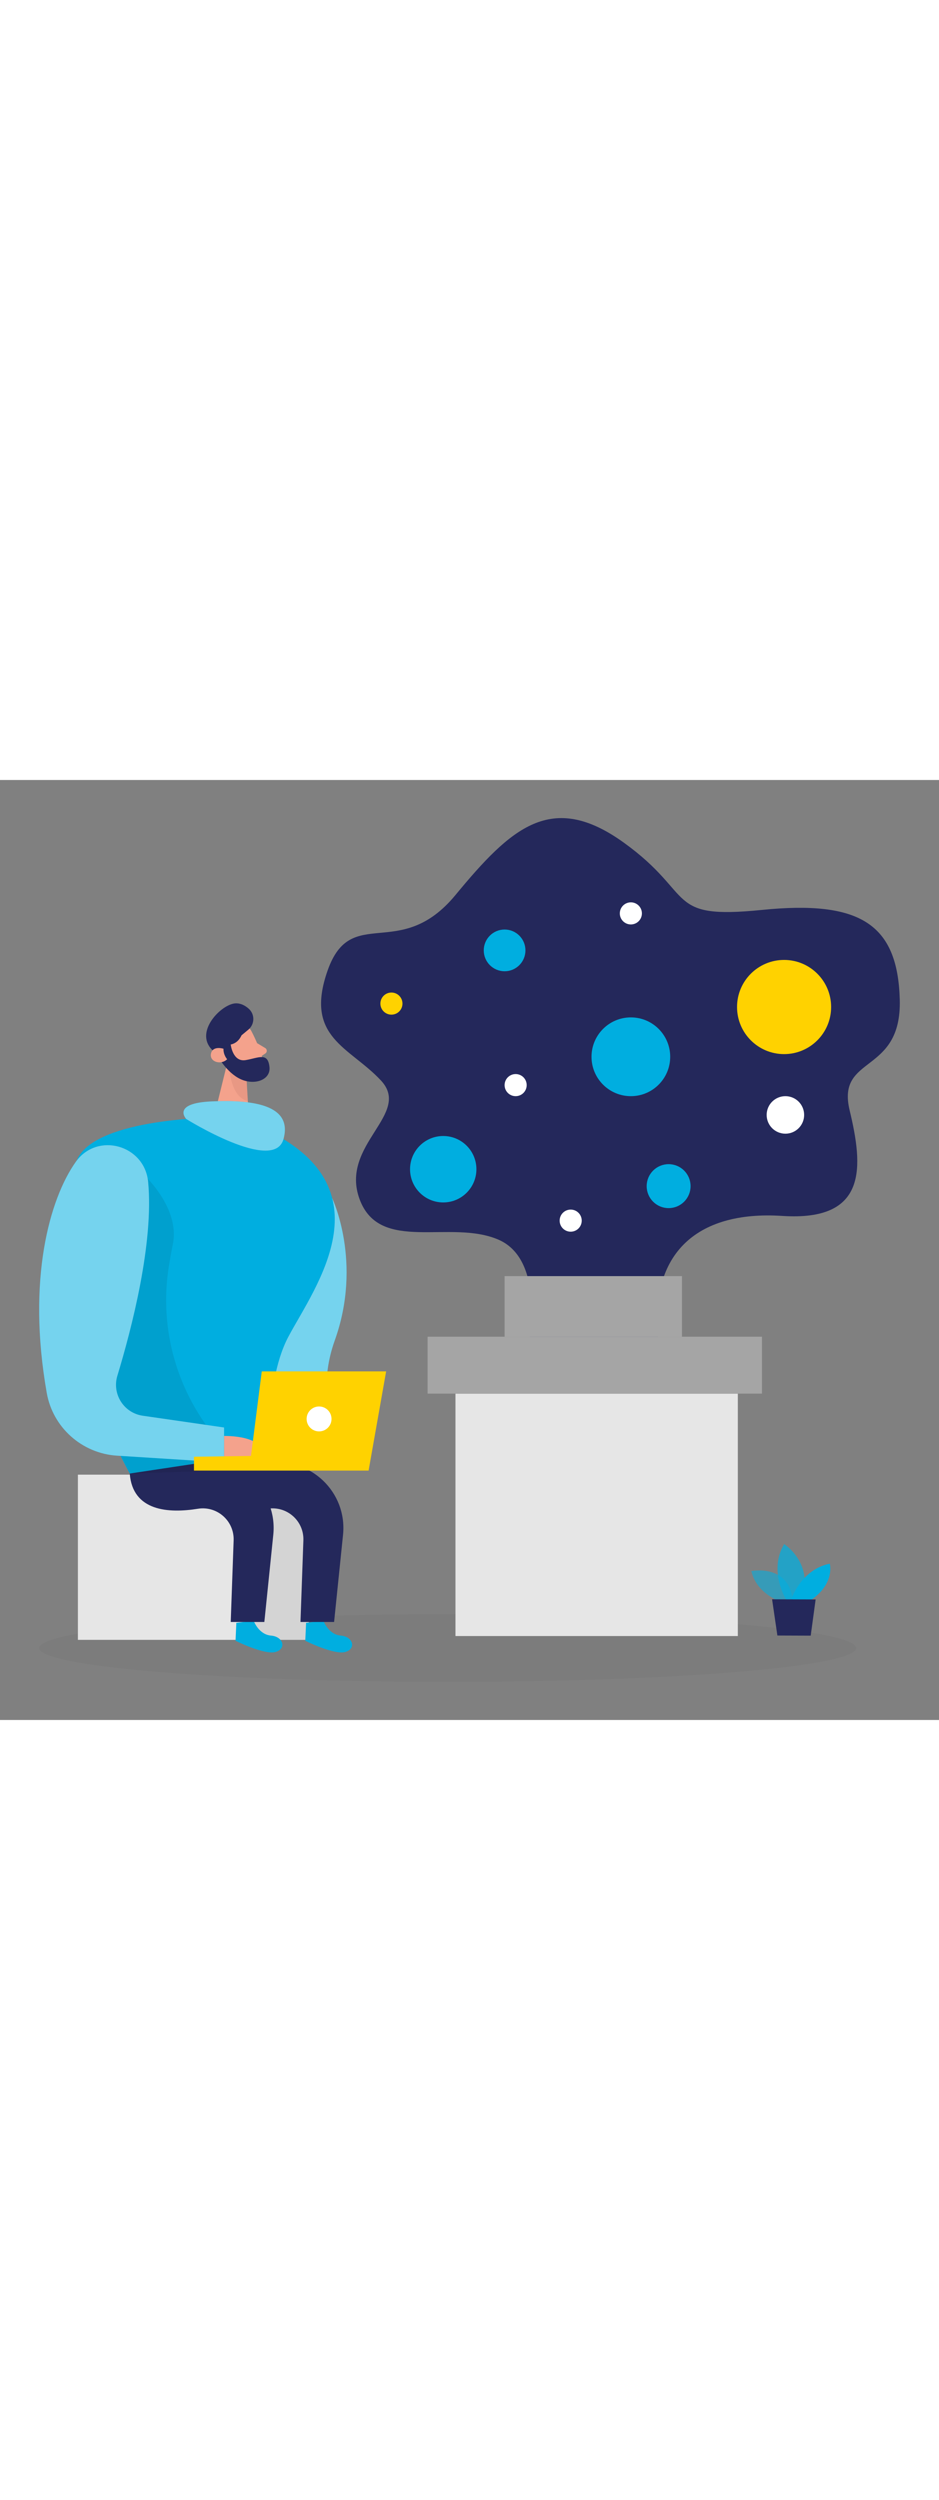 <svg id="_0159_data_visualization" xmlns="http://www.w3.org/2000/svg" viewBox="0 0 500 500" data-imageid="data-visualization-52" imageName="Data Visualization" class="illustrations_image" style="width: 188px;"><rect x="0" y="0" width="500" height="500" fill="#808080" stroke="none"/><defs><style>.cls-1_data-visualization-52{fill:#fff;}.cls-2_data-visualization-52{fill:#f4a28c;}.cls-3_data-visualization-52{opacity:.46;}.cls-3_data-visualization-52,.cls-4_data-visualization-52,.cls-5_data-visualization-52,.cls-6_data-visualization-52,.cls-7_data-visualization-52,.cls-8_data-visualization-52{fill:none;}.cls-9_data-visualization-52{fill:#a5a5a5;}.cls-4_data-visualization-52{opacity:.58;}.cls-10_data-visualization-52{fill:#ce8172;}.cls-11_data-visualization-52{fill:#e6e6e6;}.cls-5_data-visualization-52{opacity:.03;}.cls-6_data-visualization-52{opacity:.73;}.cls-7_data-visualization-52{opacity:.08;}.cls-8_data-visualization-52{opacity:.31;}.cls-12_data-visualization-52{fill:#24285b;}.cls-13_data-visualization-52{fill:#000001;}.cls-14_data-visualization-52{fill:#ffd200;}.cls-15_data-visualization-52{fill:#68e1fd;}</style></defs><g id="sd_data-visualization-52" class="cls-5_data-visualization-52"><ellipse class="cls-13_data-visualization-52" cx="238.36" cy="461.74" rx="217.5" ry="18"/></g><g id="person_data-visualization-52"><path class="cls-15_data-visualization-52 targetColor" d="m176.85,222.38s16.36,34.07,1.39,75.78c-14.97,41.71,17.63,62.77-45.54,68.37-63.17,5.59,44.15-144.15,44.15-144.15Z" style="fill: rgb(0, 174, 224);"/><g class="cls-3_data-visualization-52"><path class="cls-1_data-visualization-52" d="m176.85,222.38s16.36,34.07,1.39,75.78c-14.97,41.71,17.63,62.77-45.54,68.37-63.17,5.59,44.15-144.15,44.15-144.15Z"/></g><path class="cls-2_data-visualization-52" d="m134.05,133.94s5.02,9.35,6.16,16.51c.46,2.9-1.55,5.68-4.46,6.1-3.62.52-8.66.18-11.95-4.5l-6.57-7.26s-3.96-4.7-.16-11.01c3.8-6.31,14.22-5.68,16.99.17Z"/><polygon class="cls-2_data-visualization-52" points="122.11 146.13 113.77 179.89 132.7 183.16 131.2 157.93 122.11 146.13"/><path class="cls-2_data-visualization-52" d="m136.9,139.99l4.33,2.59c1.07.64,1.11,2.17.08,2.87l-3.43,2.3-.98-7.76Z"/><g class="cls-8_data-visualization-52"><path class="cls-10_data-visualization-52" d="m131.3,156.6s-6.95-1.49-9.26-3.68c0,0,.66,15.81,9.93,17.87l-.66-14.2Z"/></g><path class="cls-2_data-visualization-52" d="m125.87,145.65s-1.68-3.72-4.38-2.22c-2.7,1.5-.29,6.89,3.76,5.75l.62-3.53Z"/><path class="cls-12_data-visualization-52" d="m112.77,143.36l3,3.24s4.77,8.98,12.25,12.49c7.49,3.51,16.22.47,15.47-6.44-.86-7.92-5.62-4.9-12.61-3.66-7,1.24-8.03-8.28-8.03-8.28,3.05-.64,4.79-2.75,5.77-4.91l3.6-2.98c3.47-2.88,3.58-8.18.21-11.17-1.9-1.68-4.27-2.97-7.04-2.84-7.45.37-21.89,14.97-12.62,24.54Z"/><path class="cls-2_data-visualization-52" d="m119,142.95s-5.7-1.84-6.66,2.58,5.36,6.29,8.61,3c0,0-2.06-2.24-1.95-5.58Z"/><rect class="cls-11_data-visualization-52" x="41.48" y="369.52" width="122.96" height="87.87" transform="translate(205.92 826.9) rotate(-180)"/><g class="cls-7_data-visualization-52"><polygon class="cls-13_data-visualization-52" points="131.98 457.39 137.9 380.02 162.56 383.78 169.9 413.45 164.44 457.39 131.98 457.39"/></g><path class="cls-15_data-visualization-52 targetColor" d="m135.07,447.23s2.64,7.32,9.25,7.88,8.35,7.03,2.4,8.72c-5.95,1.69-21.3-5.96-21.3-5.96l.43-9.55,9.22-1.09Z" style="fill: rgb(0, 174, 224);"/><path class="cls-15_data-visualization-52 targetColor" d="m134.32,182.78l-18.93-3.26s-62.97.1-74,21.66c-11.02,21.56-8.71,101.84,27.72,167.74l74.59,2.16s-4.14-48.4,9.76-74.76c13.9-26.36,57.1-82.35-19.13-113.54Z" style="fill: rgb(0, 174, 224);"/><path class="cls-12_data-visualization-52" d="m69.1,368.91l36.48-5.5c22.57-3.4,42.28,15.4,39.94,38.1l-4.76,46.35h-17.9s1.55-43.39,1.55-43.39c.37-10.35-8.79-18.47-19.02-16.83-15.53,2.5-34.77,1.42-36.3-18.73Z"/><path class="cls-15_data-visualization-52 targetColor" d="m172.21,447.23s2.64,7.32,9.25,7.88c6.62.56,8.35,7.03,2.4,8.72-5.95,1.69-21.3-5.96-21.3-5.96l.43-9.55,9.22-1.09Z" style="fill: rgb(0, 174, 224);"/><g class="cls-7_data-visualization-52"><path class="cls-13_data-visualization-52" d="m75.5,208.91s20.67,18.13,16.52,38.14c-.67,3.23-1.37,7.14-2.07,11.43-5.48,33.59,4.41,67.88,26.81,93.5l13.03,14.9-60.69,2.04-5.19-10.17-28.33-47.09,39.92-102.75Z"/></g><path class="cls-12_data-visualization-52" d="m106.24,368.91l36.48-5.5c22.57-3.4,42.28,15.4,39.94,38.1l-4.76,46.35h-17.9s1.55-43.39,1.55-43.39c.37-10.35-8.79-18.47-19.02-16.83-15.53,2.5-34.77,1.42-36.3-18.73Z"/><path class="cls-15_data-visualization-52 targetColor" d="m40.33,203.16c-13.81,19.44-26.1,62.39-15.43,122.89,3.25,18.41,18.77,32.18,37.43,33.36l56.99,3.6v-18.59s-43.31-6.26-43.31-6.26c-10.08-1.46-16.47-11.54-13.51-21.28,7.63-25.11,19.44-70.62,16.39-103.06-1.85-19.7-27.1-26.79-38.56-10.66Z" style="fill: rgb(0, 174, 224);"/><g class="cls-3_data-visualization-52"><path class="cls-1_data-visualization-52" d="m40.33,203.16c-13.81,19.44-26.1,62.39-15.43,122.89,3.25,18.41,18.77,32.18,37.43,33.36l56.99,3.6v-18.59s-43.31-6.26-43.31-6.26c-10.08-1.46-16.47-11.54-13.51-21.28,7.63-25.11,19.44-70.62,16.39-103.06-1.85-19.7-27.1-26.79-38.56-10.66Z"/></g><path class="cls-2_data-visualization-52" d="m119.32,348.92s23.13-.59,19.84,11.47c-3.3,12.06-19.84,2.61-19.84,2.61v-14.08Z"/><polygon class="cls-14_data-visualization-52" points="196.27 367.35 205.61 314.57 139.39 314.57 133.65 359.56 103.29 359.98 103.29 367.35 196.27 367.35"/><circle class="cls-1_data-visualization-52" cx="169.9" cy="339.87" r="6.63"/><path class="cls-15_data-visualization-52 targetColor" d="m99.14,180.3s-7.98-8.43,13.65-9.34c21.62-.92,43.27,1.7,38.15,20.1-5.12,18.39-51.8-10.75-51.8-10.75Z" style="fill: rgb(0, 174, 224);"/><g class="cls-3_data-visualization-52"><path class="cls-1_data-visualization-52" d="m99.14,180.3s-7.98-8.43,13.65-9.34c21.62-.92,43.27,1.7,38.15,20.1-5.12,18.39-51.8-10.75-51.8-10.75Z"/></g></g><g id="data_data-visualization-52"><path class="cls-12_data-visualization-52" d="m281.15,301.96s10.01-46.2-15.62-57.4c-25.63-11.2-63.29,7.53-74.05-21.56-10.76-29.09,28.1-45.24,11.36-63.17-16.74-17.93-40.95-22.76-28.4-58.46,12.55-35.7,38.44-4.31,68.09-40.18,29.65-35.87,51.17-55.6,89.73-27.8,38.56,27.8,21.41,40.96,73.48,35.72,52.06-5.23,72.26,7.32,73.37,47.67,1.11,40.35-33.86,29.1-26.69,58.94,7.17,29.84,9.86,59.17-35.87,56.16-45.73-3.01-72.63,20.31-65.46,70.08h-69.94Z"/><circle class="cls-15_data-visualization-52 targetColor" cx="335.92" cy="147.23" r="20.95" style="fill: rgb(0, 174, 224);"/><circle class="cls-15_data-visualization-52 targetColor" cx="268.69" cy="90.64" r="11.1" style="fill: rgb(0, 174, 224);"/><circle class="cls-15_data-visualization-52 targetColor" cx="236.01" cy="207.04" r="17.67" style="fill: rgb(0, 174, 224);"/><circle class="cls-15_data-visualization-52 targetColor" cx="356.03" cy="216.04" r="11.69" style="fill: rgb(0, 174, 224);"/><circle class="cls-1_data-visualization-52" cx="418.21" cy="178.16" r="9.98"/><circle class="cls-1_data-visualization-52" cx="335.92" cy="70.96" r="5.88"/><circle class="cls-1_data-visualization-52" cx="274.57" cy="162.3" r="5.88"/><circle class="cls-1_data-visualization-52" cx="303.88" cy="234.39" r="5.88"/><circle class="cls-14_data-visualization-52" cx="208.43" cy="118.94" r="5.88"/><circle class="cls-14_data-visualization-52" cx="417.51" cy="120.76" r="25.05"/><rect class="cls-11_data-visualization-52" x="242.53" y="326.4" width="150.35" height="128.95"/><rect class="cls-9_data-visualization-52" x="227.69" y="296.13" width="178.05" height="30.27"/><rect class="cls-9_data-visualization-52" x="268.69" y="263.9" width="94.45" height="32.23"/></g><g id="plant_data-visualization-52"><g class="cls-4_data-visualization-52"><path class="cls-15_data-visualization-52 targetColor" d="m417,437.52s-13.9-3.8-16.93-16.73c0,0,21.54-4.35,22.15,17.88l-5.23-1.14Z" style="fill: rgb(0, 174, 224);"/></g><g class="cls-6_data-visualization-52"><path class="cls-15_data-visualization-52 targetColor" d="m418.7,436.14s-9.71-15.35-1.16-29.71c0,0,16.38,10.4,9.1,29.74l-7.94-.03Z" style="fill: rgb(0, 174, 224);"/></g><path class="cls-15_data-visualization-52 targetColor" d="m421.21,436.15s5.13-16.21,20.64-19.29c0,0,2.91,10.53-10.04,19.33l-10.6-.04Z" style="fill: rgb(0, 174, 224);"/><polygon class="cls-12_data-visualization-52" points="411.12 435.79 413.94 455.07 431.69 455.14 434.31 435.88 411.12 435.79"/></g></svg>